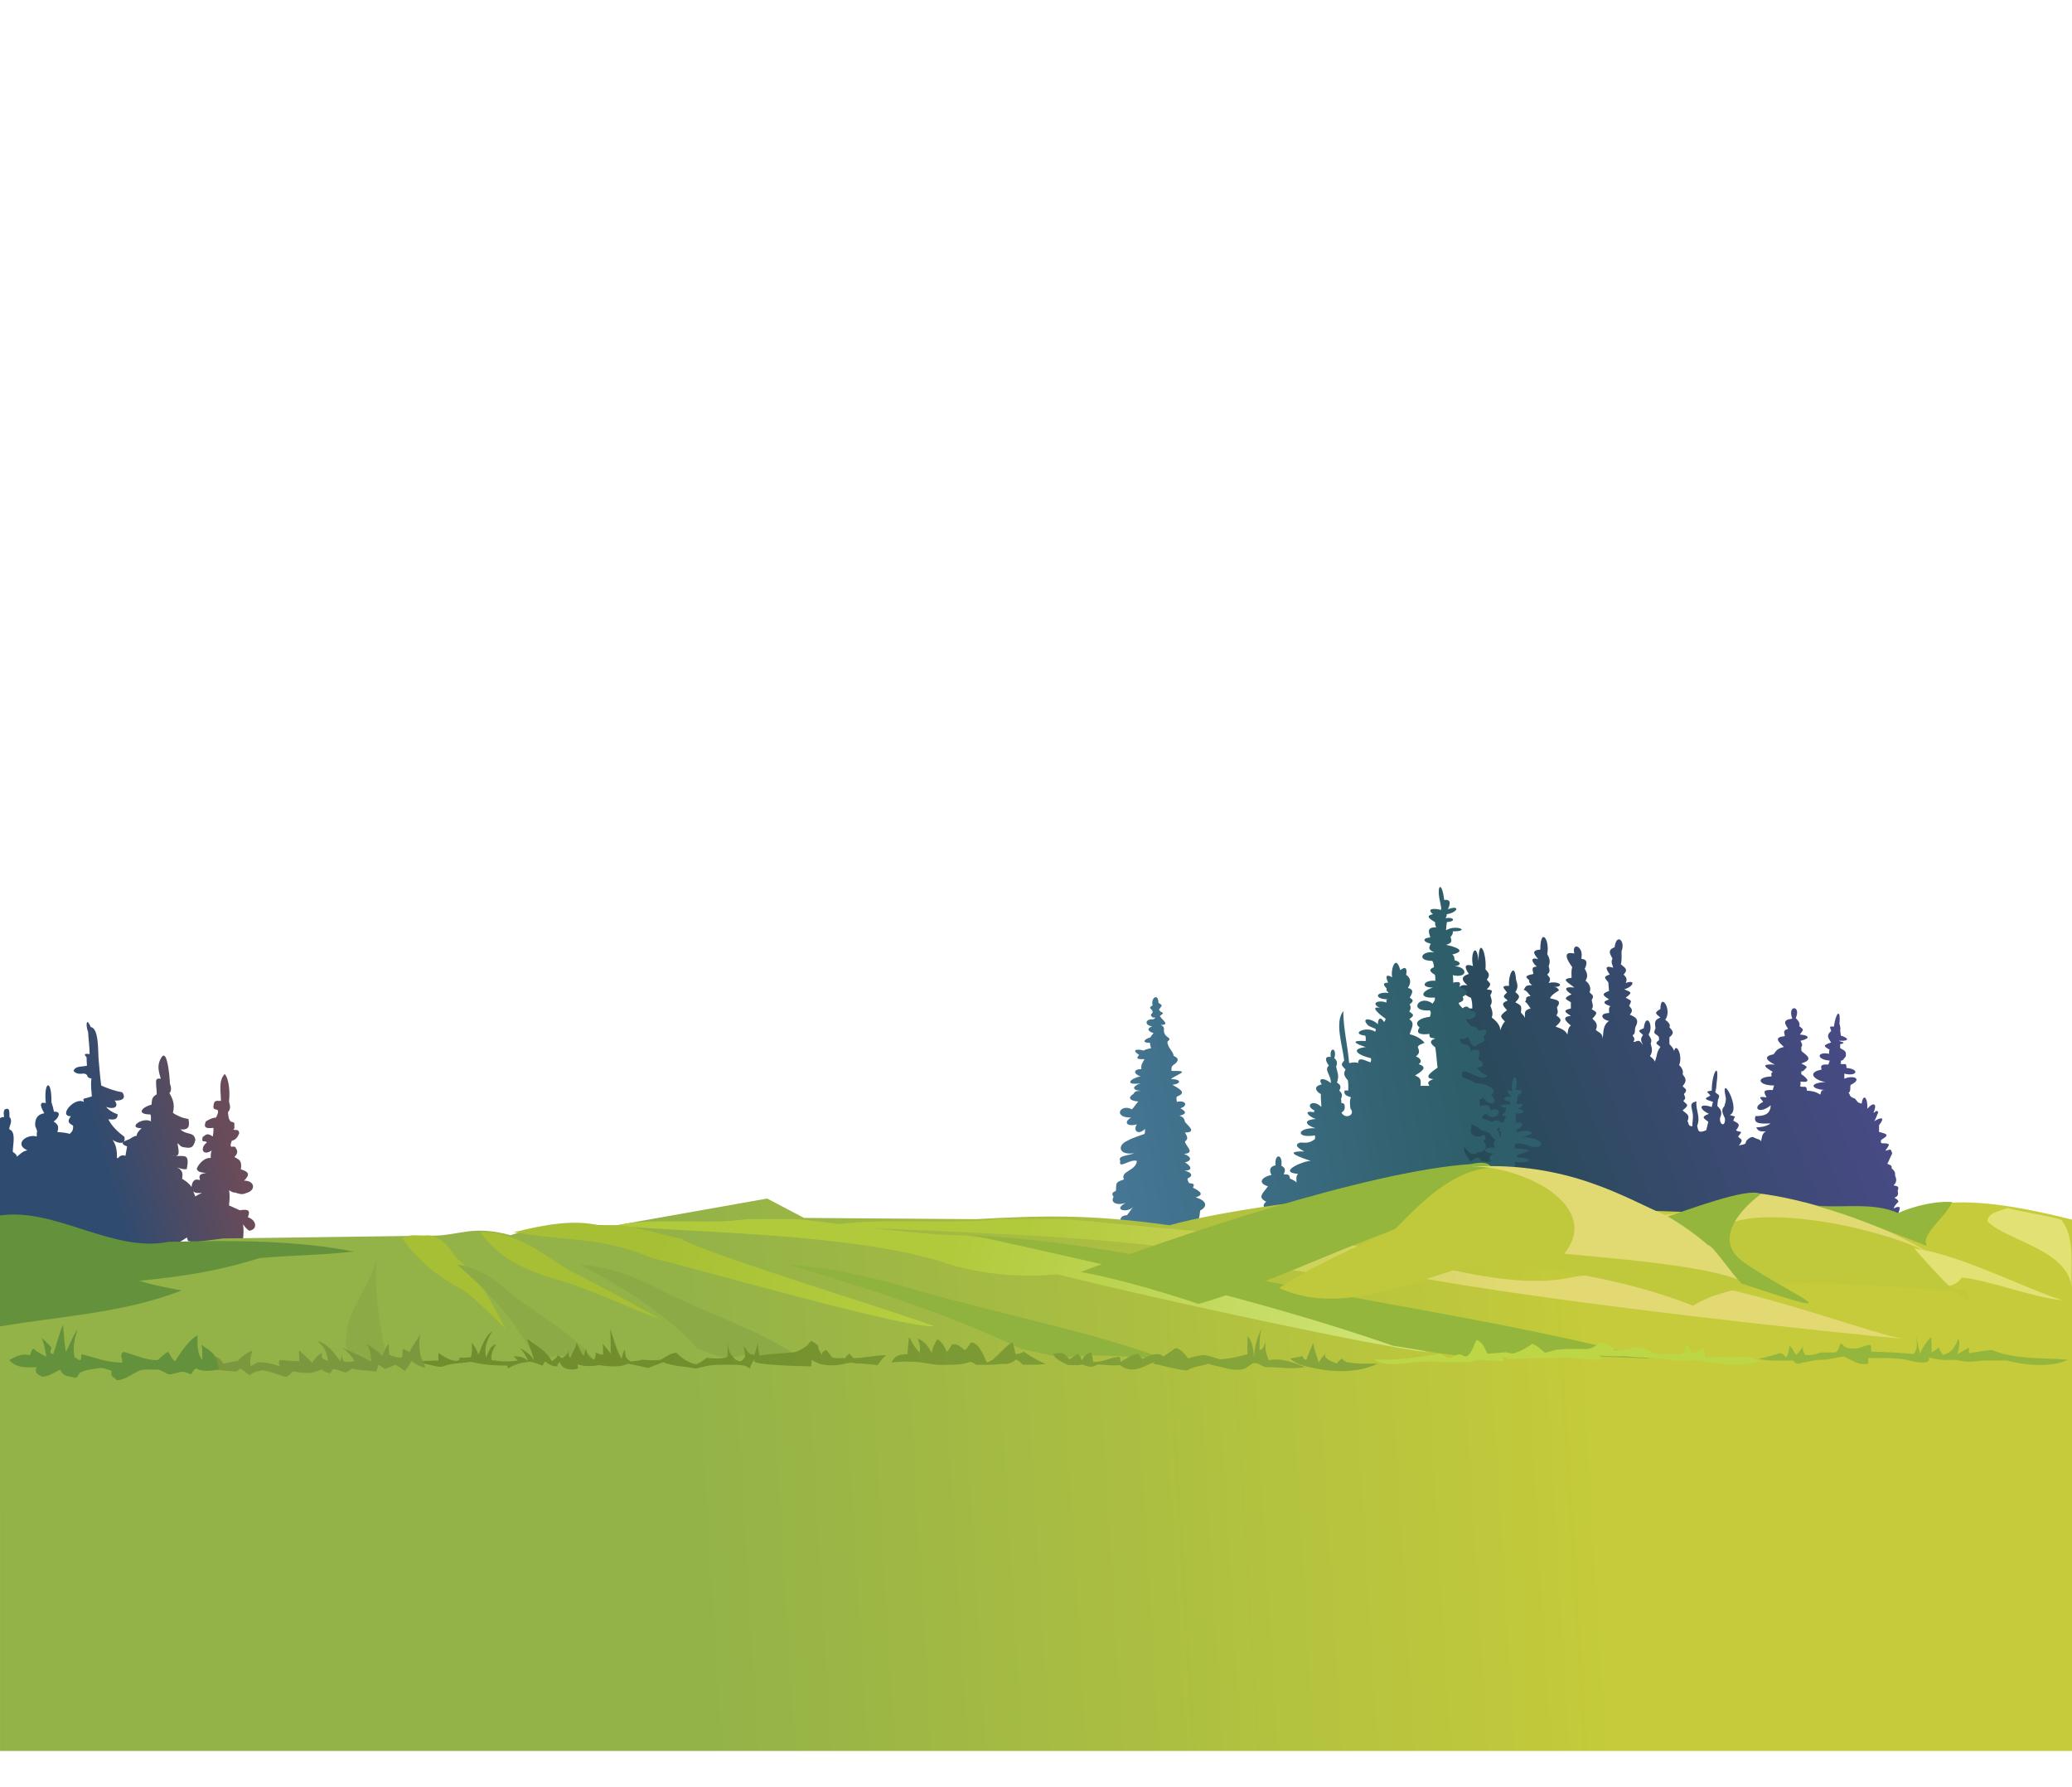<svg width="450" height="388" viewBox="0 0 450 388" fill="none" xmlns="http://www.w3.org/2000/svg">
<path d="M19.014 221.966C19.159 221.987 19.386 222.291 19.706 223.051C21.512 223.255 21.263 228.387 21.414 230.048C21.61 231.926 21.713 233.846 21.985 235.744C23.396 236.374 24.975 236.947 26.542 237.208C27.599 238.653 26.219 239.106 24.914 238.997C25.98 240.519 24.548 240.961 23.043 240.382C23.706 241.188 24.76 241.715 25.565 242.008C25.535 243.342 24.48 243.141 23.53 243.068C24.249 244.572 25.756 245.964 27.029 246.891C27.362 248.824 25.45 248.225 24.428 247.543C25.309 248.658 25.404 250.081 25.404 251.447C25.464 251.478 25.518 251.513 25.576 251.546C25.984 251.066 26.465 250.726 27.244 251.009C27.366 250.341 27.462 249.667 27.609 249.003C27.632 248.875 25.2 248.355 27.974 247.455C28.524 247.209 28.946 246.708 29.682 246.656C29.711 246.17 30.026 245.611 30.777 245.02C27.503 245.02 30.964 242.495 32.783 243.52C32.741 243.018 32.879 242.5 32.657 242.02C29.614 242.02 30.674 240.481 32.909 239.895C33.016 238.824 32.924 238.306 34.036 237.646C34.036 237.059 34.003 236.429 33.912 235.768C33.912 234.598 33.69 234.104 34.915 234.268C34.515 232.806 34.088 231.61 34.789 230.141C35.07 229.51 35.317 229.245 35.534 229.239C36.474 229.213 36.845 234.078 36.921 235.394C37.193 236.004 37.285 236.938 36.795 237.393C37.473 238.52 38.047 239.845 37.546 241.643C38.138 242.153 39.22 242.541 39.426 242.644C39.953 242.828 40.876 243.003 40.932 243.017C41.279 244.7 40.899 245.44 39.176 245.268C40.693 246.645 42.06 245.654 42.434 247.519C42.008 249.325 41.444 249.418 39.929 249.143C39.139 249.055 39.008 248.562 38.548 248.27C38.82 249.942 39.101 250.986 38.084 251.022C37.796 251.002 37.49 250.965 37.169 250.894C37.564 251.002 37.848 251.03 38.084 251.022C40.101 251.163 41.247 250.432 40.553 253.894C39.759 254.021 39.131 253.731 38.421 253.518C39.975 254.231 39.618 255.317 39.552 256.002C39.393 255.92 39.357 255.916 39.55 256.019C39.55 256.014 39.552 256.007 39.552 256.002C39.933 256.199 41.029 256.88 41.591 257.779C41.737 256.693 42.108 255.831 43.418 256.283C43.491 256.016 42.659 254.875 44.821 254.762C43.884 254.575 43.093 254.725 42.717 253.826C43.192 252.639 44.489 251.333 45.759 251.485C45.815 250.927 45.713 250.381 45.992 249.851C44.041 251.152 43.295 249.385 44.939 248.095C44.483 247.525 43.688 248.407 44.005 246.926C44.686 246.548 44.819 245.861 46.225 246.809C46.274 246.264 46.437 245.555 46.343 244.936C45.059 245.064 44.048 245.101 44.707 243.532C44.914 243.417 46.083 242.666 46.931 242.714C46.996 242.41 47.565 241.654 47.279 241.076C47.058 240.91 46.314 240.999 46.343 240.375C46.472 239.083 46.62 238.987 47.982 239.089C47.982 237.011 47.397 234.724 48.8 233.24C49.556 233.996 50.044 236.656 49.738 239.207C49.888 239.958 50.254 240.724 49.503 241.546C49.621 242.255 49.556 242.936 50.086 243.533C50.343 243.754 50.982 243.548 50.906 244.236C50.828 244.585 51.092 245.008 50.671 245.289C51.138 245.586 51.846 245.039 51.959 246.107C51.791 246.41 51.515 247.492 50.32 247.743C50.281 248.17 49.903 248.556 50.202 249.031C50.51 249.069 50.858 248.9 51.14 249.146C51.201 249.451 52.084 250.167 50.905 251.255C51.973 251.849 52.6 252.057 52.308 253.945C54.089 254.481 54.336 255.074 53.009 256.402C55.326 256.375 55.707 258.484 53.479 259.092C52.489 259.539 51.93 259.247 51.022 258.975C50.519 259.027 50.054 258.623 49.736 258.507C49.993 259.564 49.817 260.893 49.736 261.782C50.514 262.14 51.317 262.49 52.075 262.835C54.217 262.463 54.337 263.081 53.827 264.356C55.497 264.798 56.198 266.877 54.179 267.281C53.572 266.994 53.193 266.4 52.776 265.878C52.977 266.981 52.885 268.067 52.776 269.151C51.127 271.964 43.86 270.107 40.845 269.503C40.734 269.196 40.653 268.963 40.581 268.735C36.892 271.36 29.851 273.698 25.142 272.759C25.105 272.162 25.11 271.59 25.136 271.03C20.906 270.954 16.129 271.704 12.301 271.385C11.645 273.026 7.954 269.635 6.118 269.839C4.716 269.995 2.144 270.572 -6.10352e-05 271.039V247.968C0.006 247.963 0.009 247.957 0.015 247.951C0.01 247.929 0.005 247.898 -6.10352e-05 247.875V242.831C0.207 242.663 0.501 242.562 0.911 242.579C0.788 241.965 0.709 241.596 0.991 240.951C2.037 240.486 2.071 241.043 2.05 242.579C3.131 243.66 1.283 245.252 2.375 245.426C3.437 246.355 2.765 248.629 2.782 250.146C3.109 250.437 3.618 250.633 3.676 251.203C4.259 250.717 5.005 249.931 5.954 249.82C2.95 248.485 5.754 246.178 7.989 246.81C8.016 246.429 7.931 246.04 8.071 245.669C7.946 245.344 7.862 244.936 7.662 244.614C7.523 243.22 7.954 242.024 9.615 241.765C9.159 240.945 8.096 239.055 9.942 239.568C9.45 234.651 11.278 234.249 11.161 239.325C11.357 239.914 11.6 240.74 11.732 241.44C13.385 241.275 12.847 242.745 11.65 243.557C12.644 244.22 12.818 244.63 12.464 245.835C13.366 245.904 14.272 245.971 15.149 246.24C15.547 245.785 15.925 245.641 15.881 244.451C14.78 243.851 14.589 243.494 15.392 242.416C12.542 242.416 16.272 238.067 18.241 239.326C18.241 239.296 17.943 238.692 18.241 238.594C18.619 238.481 19.477 238.283 19.949 238.105C19.849 236.81 19.665 235.507 19.867 234.201C18.51 234.078 19.408 233.259 18.159 233.142C17.452 233.213 16.592 233.321 15.962 232.571C16.375 231.437 17.606 231.744 18.891 231.434C18.867 231.188 18.787 230.167 18.811 229.642C18.429 229.132 17.952 228.717 19.461 228.91C19.461 227.295 19.211 225.713 19.134 224.11C18.775 223.243 18.696 221.92 19.014 221.966ZM41.963 258.72C42.135 259.104 42.288 259.479 42.422 259.84C42.837 259.542 43.338 259.286 43.886 259.091C43.039 259.092 42.416 259.165 41.963 258.72Z" fill="url(#paint0_linear_217_1083)"/>
<path d="M315.085 272.266C315.085 256.891 316.526 239.649 315.99 224.053C316.572 222.628 316.508 221.535 318.402 222.208C317.986 221.869 317.157 221.209 316.593 220.732C316.816 218.916 317.478 218.926 319.759 219.01C319.759 218.2 319.726 217.451 319.457 216.673C317.811 216.136 315.38 213.62 318.703 213.967C317.55 213.026 317.062 212.099 319.005 211.507C318.292 210.459 317.627 209.053 319.909 209.785C319.241 207.061 320.684 204.318 321.115 208.678C321.115 203.053 322.935 206.907 322.622 210.523C322.937 210.985 323.905 211.462 322.923 212.737C323.238 213.379 324.346 213.49 322.923 214.828C323.093 215.106 324.661 214.579 323.677 216.058C323.747 216.691 324.314 217.441 323.677 218.395C323.997 219.267 324.345 219.925 323.978 220.978C323.998 220.994 326.045 222.413 325.787 223.807C326.045 223.176 326.288 222.393 326.842 221.839C325.881 220.794 325.507 220.698 327.294 219.379C326.282 218.278 325.976 217.845 327.445 217.288C326.791 216.576 326.042 216.584 327.294 215.566C326.857 214.783 325.605 214.007 327.746 214.09C327.471 211.847 328.976 208.623 329.253 212.737C329.39 213.351 329.946 214.288 329.102 215.443C329.652 216.041 330.584 216.239 329.102 217.657C330.212 218.336 330.563 218.213 330.308 219.871C330.522 220.22 331.292 220.739 331.212 221.347C331.212 219.994 330.85 219.416 332.418 219.01C332.142 218.672 331.777 217.884 331.212 217.534C331.767 216.968 330.929 216.455 332.418 216.304C331.981 215.912 331.679 215.155 330.911 214.951C331.313 214.514 331.155 213.847 332.72 213.967C332.553 213.695 331.993 213.462 332.117 212.983C332.117 212.524 330.244 212.062 333.021 211.507C332.915 210.644 332.431 209.95 333.775 209.908C332.702 209.033 332.205 207.71 334.076 208.309C333.155 207.182 332.506 206.373 334.528 206.218C334.528 201.272 336.631 203.946 336.035 207.202C336.499 208.055 336.795 208.751 336.337 209.785C336.407 210.36 336.884 210.958 336.035 211.63C336.317 212.148 337.041 212.363 336.337 213.475C338.777 212.878 340.266 214.553 336.638 214.336C337.683 214.421 338.061 214.146 338.598 215.074C337.884 215.527 336.944 216.054 336.638 216.796C338.105 217.155 339.238 217.248 338.146 218.764C338.122 219.035 338.631 219.887 337.995 220.486C339.1 221.387 339.404 221.536 337.844 222.946C338.918 223.344 339.955 223.665 340.407 224.668C340.587 223.936 340.442 223.306 341.161 222.7C339.947 221.71 339.135 220.821 341.161 220.609C339.689 219.708 339.475 219.394 341.161 219.01V217.657C339.969 216.928 339.407 216.809 341.312 215.935C340.123 215.207 339.171 214.151 341.915 214.459C340.608 213.393 338.827 212.56 341.312 212.368C341.312 211.589 341.21 210.779 341.463 210.031C340.388 208.57 339.179 206.462 341.915 207.079C341.267 204.435 344.071 205.495 343.422 208.186C343.636 208.361 345.257 208.126 344.176 210.4C344.383 210.78 345.151 211.808 344.327 212.983C345.166 213.497 345.644 214.656 345.231 215.443C345.34 215.857 346.471 216.032 345.683 217.165C345.763 217.818 346.2 218.63 345.683 219.133C346.531 219.824 347.336 219.646 345.834 221.224C346.291 221.721 347.212 222.259 346.588 223.684C347.15 224.208 347.983 224.269 348.095 225.529C348.254 224.106 348.075 222.653 349.452 221.716C347.878 221.459 347.171 220.058 349.452 219.994C349.555 219.489 349.233 218.947 349.754 218.518C348.303 217.992 347.862 217.586 349.452 217.042C348.316 216.231 347.539 215.895 349.452 215.197C349.372 214.543 349.371 214.011 349.301 213.352C348.726 212.508 347.917 212.172 349.603 211.63C348.811 210.466 348.358 209.548 350.357 210.154C350.203 209.526 349.775 208.951 350.206 208.186C349.768 207.293 348.955 206.319 350.658 205.726C351.047 202.55 353.085 204.298 352.165 206.587C352.165 207.221 352.277 208.529 352.014 209.416C353.033 210.248 353.648 210.554 352.617 211.63C352.792 211.952 353.635 212.323 353.069 213.475C355.435 212.617 354.65 214.383 352.768 214.828C353.988 215.491 354.87 215.332 353.069 216.673C354.166 217.344 354.566 217.087 353.823 218.395C354.13 218.959 354.914 219.252 353.974 220.363C355.321 220.912 356.062 221.416 355.18 223.069C354.979 223.643 355.258 224.572 354.577 224.791C354.615 225.165 355.303 225.472 354.728 226.267C355.589 226.337 355.815 225.321 356.838 227.005C356.579 226.302 356.031 225.735 356.838 224.791C355.956 223.832 355.477 223.911 356.989 223.315C357.438 219.654 359.288 222.647 358.044 224.668C358.242 225.205 358.933 225.629 358.496 226.636C358.697 227.455 359.053 228.336 358.345 229.342C358.555 229.587 359.272 230.01 359.4 230.572C360.095 228.682 359.649 228.732 360.606 227.374C360.018 226.735 359.177 226.698 360.305 225.898C360.255 225.612 360.425 225.301 360.154 225.037C359.574 224.406 358.89 224.657 359.551 223.315C359.426 222.292 359.137 221.507 360.606 220.978C359.536 220.105 359.194 219.953 360.606 219.133C360.606 215.341 363.249 219.29 361.661 221.47C362.237 221.822 362.906 222.552 362.565 223.069C362.975 223.67 363.967 224.167 362.565 225.283V226.759C362.908 227.132 364.095 228.101 363.47 229.588C363.47 225.337 365.676 228.883 364.676 231.31C364.692 231.343 365.795 232.238 365.43 233.278C365.738 233.843 366.704 234.451 365.43 235.861C365.822 236.436 366.738 236.512 365.731 237.583C365.704 237.844 366.407 238.479 365.58 239.059C366.144 239.887 367.216 239.74 365.429 241.15C366.413 241.953 367.066 242.187 366.484 243.487C366.834 243.854 366.522 244.594 367.539 244.594C367.539 243.482 367.843 242.475 367.539 241.396C367.411 240.349 366.803 239.526 368.443 239.182C368.219 241.008 369.398 242.645 368.594 244.471C368.838 245.465 368.705 246.221 370.554 245.455C370.663 245.011 370.877 244.22 371.006 243.61C370.154 242.915 369.184 242.611 371.157 241.888C368.936 240.881 368.855 239.439 371.76 240.412C371.86 240.043 371.863 239.647 372.061 239.305C370.182 238.692 369.967 238.655 371.458 237.952C371.014 237.136 370.059 237.101 371.76 236.845C371.76 232.959 373.499 230.206 372.815 235.246C372.732 235.919 372.764 236.486 372.513 237.091C372.741 237.741 373.85 237.489 373.116 238.813C373.066 239.264 373.009 239.715 372.965 240.166C373.261 240.601 374.304 241.141 373.568 242.749C373.369 244.377 374.785 244.831 374.623 242.872C374.309 242.105 373.605 241.13 374.472 240.289C374.513 240.12 374.981 238.952 374.774 238.198C373.522 232.58 378.329 241.107 375.678 242.134C377.259 242.707 376.825 242.114 376.432 243.364C377.441 243.981 378.179 244.017 377.035 245.455C377.794 246.075 378.767 245.281 377.487 246.808C377.829 247.436 378.936 247.24 377.638 248.776C378.141 248.571 379.077 248.616 379.145 248.161C379.145 247.546 380.495 246.567 380.954 247.054C381.457 247.341 382.404 247.417 382.461 247.915C382.636 247.202 382.624 246.103 383.516 245.701C382.297 245.701 381.989 245.803 381.406 244.84C382.757 244.73 383.319 244.726 384.572 243.979C382.78 243.979 380.652 244.289 381.256 242.38C383.038 242.38 384.476 242.075 384.572 240.043C382.049 242.102 380.363 240.555 382.914 239.305C382.509 238.561 381.414 238.008 383.668 238.321C382.967 237.034 382.862 236.617 385.025 236.722C385.126 236.394 385.137 236.038 385.326 235.738C381.85 235.738 381.18 233.922 384.723 233.77C384.822 233.446 384.455 233.031 385.025 232.786C383.353 231.763 382.209 231.003 385.477 231.187C384.167 230.593 382.509 229.45 385.176 228.973C385.651 228.456 385.793 227.704 387.437 227.374C386.361 226.371 385.056 225.221 387.588 225.037C387.803 224.581 386.842 223.83 388.342 223.438C387.698 222.387 386.951 221.486 389.247 221.224C388.098 218.099 391.266 218.331 390.001 221.101C390.035 221.138 391.137 222.08 390.755 222.823C391.854 223.72 391.719 223.527 390.906 224.668C393.08 224.845 393.161 225.547 391.057 226.021C391.094 226.352 391.678 226.825 391.208 227.374C391.258 227.702 391.095 228.051 391.359 228.358C392.414 229.219 393.948 230.115 391.208 230.941C391.547 231.183 392.1 231.259 392.414 231.802C392.012 232.089 391.73 232.755 391.208 232.663V233.278C391.964 233.741 393.851 235.289 391.057 234.877C391.007 235.205 391.157 235.553 390.906 235.861C391.635 236.337 392.413 235.463 392.413 236.845C393.46 236.93 394.382 237.049 395.277 237.706C395.589 237.415 395.275 236.617 396.332 236.722C393.079 236.457 392.97 235.133 396.483 235C394.132 234.616 392.27 232.911 395.578 232.294C395.731 232.013 394.795 231.031 397.086 231.187C397.185 230.905 397.271 230.617 397.387 230.326C394.387 230.104 394.587 228.307 397.236 228.85C397.286 228.564 397.125 228.254 397.387 227.989C396.153 227.234 395.686 227.067 397.689 226.39C397.019 225.406 396.589 224.797 397.689 223.93C397.689 223.32 396.857 222.791 398.292 222.946C398.638 220.125 399.803 218.602 399.498 222.331C399.522 222.544 399.838 223.284 399.649 223.684L399.8 224.914C401.095 225.231 402.196 226.159 399.348 226.021C399.405 226.161 401.446 226.441 399.649 226.759V227.62C400.546 228.169 401.075 228.188 400.855 229.465C400.503 229.752 400.279 230.435 399.8 230.326C399.75 230.531 400.019 230.768 399.649 230.941C400.355 231.453 401.114 230.464 401.006 231.925C403.995 232.169 403.302 233.88 400.554 233.155V234.262C402.732 233.374 404.502 234.38 401.911 235.615C401.76 236.189 402.042 236.993 401.459 237.337C401.964 237.795 401.434 238.091 402.816 238.567C403.308 238.929 403.168 239.443 404.323 239.674C404.612 237.318 405.731 238.388 405.529 240.781C407.085 239.088 407.708 239.865 406.886 241.642C407.403 241.582 407.327 240.872 407.941 241.519C407.622 242.169 407.465 242.88 407.037 243.487C408.727 242.453 409.432 242.699 408.092 244.348V245.824C409.949 246.279 410.387 246.483 408.544 247.546C408.594 247.792 408.278 248.068 408.695 248.284C410.601 248.284 410.527 248.453 409.449 249.883C410.566 249.792 410.531 249.139 410.956 250.498C410.585 251.153 410.296 251.994 409.901 252.712C410.148 252.981 411.031 252.926 410.805 253.696C410.83 253.744 411.774 254.411 411.559 255.172C411.535 255.408 412.338 256.462 411.257 257.386C411.44 257.61 412.661 257.354 412.161 258.493C412.018 258.797 412.699 259.705 411.407 260.092C411.683 260.354 412.115 260.367 412.311 260.953C411.928 261.37 411.418 261.889 411.256 262.429C411.498 262.385 411.997 261.946 412.613 262.183C412.596 262.235 412.517 264.007 411.256 264.397C412.751 265.372 395.763 262.296 395.388 263.827C394.473 264.987 393.502 263.937 393.278 263.95C393.559 265.708 391.173 265.994 391.017 266.041C390.827 265.61 389.912 265.877 389.359 265.795C388.985 266.998 378.313 268.231 387.098 267.517L315.085 272.266Z" fill="url(#paint1_linear_217_1083)"/>
<path d="M312.786 192.623C312.447 192.587 312.286 193.903 312.791 195.981C312.865 196.577 313.068 197.025 312.986 197.604C311.184 197.153 309.797 197.398 311.229 198.534C309.199 198.946 310.877 199.729 311.718 200.313C311.548 200.729 311.848 201.136 311.913 201.395C309.881 201.321 310.238 202.367 310.647 203.561C308.62 203.821 309.223 204.59 310.745 204.953C310.103 206.057 310.453 206.347 311.522 206.81C308.595 206.454 307.683 208.666 311.034 208.666C311.383 208.982 311.404 209.902 311.424 210.058C310.074 210.545 310.692 211.13 311.62 211.682C311.765 212.109 311.718 212.555 311.718 212.996C309.297 212.755 308.238 214.468 311.229 214.468C308.37 215.333 308.353 216.89 311.62 216.631C311.736 217.305 311.374 217.517 311.131 217.949C308.235 215.802 305.692 219.804 310.549 219.419C310.906 219.981 310.682 220.287 310.549 220.811C308.621 221.012 306.837 221.965 308.308 223.133C307.143 224.717 309.19 224.725 310.452 224.525C310.373 225.406 310.646 225.36 311.718 225.529C310.164 226.061 310.808 226.74 311.718 227.463C311.956 228.92 312.026 230.456 312.206 231.873C311.47 232.394 308.677 234.135 311.328 234.347C309.774 234.901 310.159 235.291 310.453 235.816H308.505C308.617 234.526 308.616 234.084 307.334 233.575C308.519 232.805 310.325 231.801 308.114 231.1C309.117 230.358 308.245 229.761 307.528 229.398C308.446 228.683 308.229 228.209 307.919 227.387C308.057 226.883 308.762 226.753 309.38 226.46C308.705 225.585 307.48 224.917 306.166 224.604C306.501 223.308 307.426 222.164 306.068 221.355C307.275 220.413 307.034 220.42 306.068 219.654C306.598 218.917 306.262 218.361 306.166 218.108C307.259 217.264 306.762 217.11 306.166 216.637C306.89 215.475 307.012 214.846 305.775 214.551C306.519 213.374 306.427 212.412 305.384 211.688C305.631 210.42 305.347 209.708 304.119 210.683C303.108 206.999 301.965 210.652 302.361 212.229C300.636 211.222 301.104 212.705 301.486 213.389C299.982 213.423 300.67 214.153 301.193 214.706C300.91 215.17 301.45 215.315 301.584 215.633C298.587 215.314 298.407 217.025 301.486 217.025C300.798 217.07 301.225 217.492 301.096 217.722C299.246 217.057 297.584 217.933 299.732 218.881C297.035 218.337 300.265 220.825 300.9 221.203C300.968 221.513 300.705 221.718 300.607 221.975C299.827 220.627 299.244 221.218 299.244 222.439C297.995 221.167 295.597 220.883 296.905 222.439C297.323 222.989 298.123 223.108 298.755 223.443C298.846 223.779 298.698 223.808 298.657 224.062C296.795 222.742 293.034 224.489 296.514 224.914C296.659 225.289 296.611 225.684 296.611 226.074C292.981 225.884 294.39 226.683 296.611 227.388C292.824 227.868 295.373 229.288 297.682 229.786C297.951 230.104 297.682 230.426 297.682 230.713C296.657 230.457 294.956 229.281 294.956 230.868C294.338 230.572 293.558 230.789 293.008 230.868C292.712 227.134 291.739 223.343 291.739 219.577C289.82 221.953 291.554 227.011 291.935 230.328C291.054 231.26 291.431 231.416 292.228 232.259C291.668 233.202 292.008 233.831 292.716 234.581C292.876 235.25 292.814 236.393 292.814 236.825H292.033C291.731 237.788 292.623 238.015 293.396 238.295C293.04 239.059 293.216 240.092 293.301 240.77C294.464 242.098 292.147 243.203 291.349 241.619C292.211 241.101 292.033 240.516 292.033 240.074C291.943 239.493 291.452 239.614 291.252 239.454C291.428 239.138 291.252 238.927 291.252 238.605C291.659 237.687 291.386 237.378 290.866 236.826C291.416 235.903 291.01 235.5 290.377 235.125C290.811 233.505 290.613 233.528 290.182 231.646C290.67 230.508 290.041 230.054 289.791 229.789C290.466 227.627 288.705 227.134 289.011 229.556C287.497 229.262 287.906 230.558 288.625 231.413C287.423 232.328 289.214 233.602 289.011 235.203C287.877 234.167 286.03 233.874 287.063 235.513C285.267 235.838 285.622 236.94 286.867 237.599C286.82 238.542 286.965 239.447 286.965 240.385C285.14 238.568 283.245 240.161 285.504 241.157C285.264 241.266 285.439 241.415 285.406 241.545C282.646 241.03 284.449 242.625 285.797 243.015C282.919 243.187 283.498 244.328 285.699 245.026C281.73 244.812 281.178 247.275 285.602 246.572C285.602 246.829 285.602 247.089 285.602 247.346C284.569 248.154 283.982 248.244 282.388 248.118C280.689 248.67 282.373 249.581 283.263 250.052C278.258 249.976 282.645 251.408 284.724 252.141C283.747 251.849 277.053 254.539 281.901 254.924C281.402 255.478 281.553 256.256 281.607 256.78C281.079 256.325 280.536 256.136 280.146 255.931C280.053 255.022 279.827 255.085 278.78 255.001C279.304 253.981 279.057 253.601 278.291 253.145C278.618 250.464 276.733 250.499 277.026 253.068C275.654 253.335 275.642 254.254 276.148 255.157C274.261 255.522 272.881 256.842 275.37 257.632C274.444 259.014 272.912 259.973 274.98 260.958C273.962 261.836 274.429 262.543 276.05 262.659C273.093 263.169 273.332 265.027 275.855 266.139C272.638 266.27 274.822 268.468 275.662 269.232C277.294 268.626 278.656 267.987 279.852 268.461C281.209 267.079 283.428 266.431 285.014 266.527C285.184 266.879 285.079 267.247 285.112 267.609C286.589 267.616 287.671 267.067 289.204 267.067C288.731 266.09 289.66 265.75 290.179 265.521C290.086 264.439 289.652 263.994 288.426 263.898C288.915 263.82 289.514 263.586 290.179 263.898C291.133 263.392 292.679 263.389 291.057 264.363C291.719 264.573 292.574 264.662 292.614 265.29C292.892 264.191 294.446 263.895 294.758 265.135C295.978 263.682 297.547 264.572 296.122 266.064C297.455 266.064 299.627 265.602 300.8 265.135C302.07 264.462 303.429 264.441 303.627 265.754C304.676 265.2 305.781 264.55 307.134 264.517C307.86 263.694 309.113 263.115 310.156 264.439L313.467 263.51C313.467 261.25 316.25 263.235 317.559 263.974C318.538 263.586 319.493 263.128 320.581 263.741C320.693 263.431 320.785 263.09 320.972 262.659C321.531 262.483 322.049 262.373 322.466 262.513C322.565 262.942 322.934 263.3 323.714 263.389C325.785 263.623 326.973 262.184 328.686 261.766C329.545 263.569 331.924 262.146 332.095 261.921C334.443 262.287 334.276 259.942 331.997 259.832C332.03 259.523 331.989 259.204 332.095 258.905C334.644 258.702 334.69 257.234 332.29 257.743C332.23 257.537 332.109 257.043 331.997 256.738C334.127 255.987 334.858 254.536 331.415 255.579C331.463 255.2 331.698 254.925 331.122 254.572C330.342 254.572 329.575 254.514 328.979 254.494V252.25C331.721 252.904 334.138 251.438 329.467 251.401V250.859C332.305 249.858 333.7 249.685 329.076 249.391C329.061 249.241 328.868 248.808 328.979 248.542C330.52 247.624 333.119 249.97 334.629 248.772C335.253 248.277 333.687 247.387 333.266 247.302C332.124 247.075 331.065 246.749 329.854 246.917C334.198 246.572 333.145 244.957 329.369 245.832C329.369 245.677 329.375 245.522 329.369 245.368C330.704 244.779 331.484 243.46 329.174 243.822C329.174 243.533 329.446 243.196 329.174 242.895C329.207 242.533 329.098 242.163 329.272 241.811C331.231 241.966 331.509 241.061 329.565 240.806C330.568 240.487 331.545 239.267 329.369 239.802C329.437 239.503 329.278 239.206 329.565 238.95C329.565 238.587 329.519 238.219 329.66 237.868C330.845 237.345 330.828 236.496 329.176 236.706C330.096 233.048 328.04 232.926 328.395 236.939C326.847 236.393 327.19 237.263 328.298 238.101C326.431 238.101 326.033 238.839 327.907 239.26C327.94 239.467 327.92 239.683 328.005 239.88C326.486 239.638 324.66 240.377 327.13 240.574C327.061 240.9 326.989 241.059 326.934 241.503C326.4 241.927 325.713 242.216 327.13 242.507C326.931 242.862 326.615 243.128 326.641 243.667C326.43 243.683 326.207 243.746 325.989 243.8C325.736 243.331 324.842 243.127 323.993 243.635C323.357 243.355 322.749 243.035 321.85 242.938C322.101 242.273 322.01 242.04 322.825 241.934C325.22 244.106 326.987 239.954 323.703 241.082C323.545 239.829 322.881 239.881 321.462 240.155C321.413 239.766 321.328 239.265 321.266 238.841C321.555 238.663 321.937 238.634 322.141 238.299C323.49 240.655 325.765 239.466 323.801 237.757C325.934 236.487 321.973 235.121 320.388 235.207C319.667 234.89 318.75 234.135 317.659 234.045C316.719 230.315 321.69 235.585 323.019 233.582C322.015 233.229 321.266 232.627 320.778 231.804C322.497 231.804 322.437 230.561 320.973 230.102C321.485 229.127 321.825 227.147 319.416 228.246C319.416 226.101 317.181 227.546 317.077 225.615C318.033 225.615 318.377 225.769 318.732 225.075C319.15 225.671 319.627 228.361 321.168 226.621C322.255 226.308 322.736 226.091 322.141 225.075C323.246 224.417 322.949 222.976 321.266 223.913C320.92 223.547 320.61 222.815 319.607 222.909C319.393 222.739 318.595 222.031 318.341 221.285C320.052 221.828 321.717 219.761 319.414 219.506C318.936 218.558 318.472 218.288 317.657 218.965C317.34 218.629 316.917 218.279 316.782 217.805C317.634 217.43 318.056 217.34 317.657 216.488C319.398 215.452 318.281 215.041 316.977 214.246C317.285 213.351 317.098 213.084 315.611 213.394C315.611 212.841 315.611 212.304 315.513 211.771C318.788 212.551 318.86 209.991 315.91 209.834C317.176 209.722 317.594 208.985 315.903 208.522C315.837 207.991 315.924 207.722 315.414 207.285C318.805 206.478 315.897 205.566 314.051 205.196C315.098 204.827 315.469 204.636 315.026 203.495C315.092 203.377 315.663 202.86 315.511 202.258C319.625 202.258 316.236 200.681 314.049 202.025C314.124 201.433 314.118 200.843 314.245 200.247C316.365 200.093 315.732 199.089 313.952 199.395C314.012 199.132 314.344 198.932 314.147 198.546C316.534 198.23 317.314 196.438 314.44 197.461C314.854 196.639 315.386 195.201 313.66 195.452C313.421 193.498 313.051 192.652 312.786 192.623ZM251.075 216.557C250.614 216.473 250.048 217.271 250.325 218.333C249.058 219.087 250.352 218.876 250.325 219.881C250.065 220.345 249.632 220.275 250.325 220.963C250.364 221.039 251.375 220.749 250.52 221.351C248.625 221.226 248.507 222.672 250.227 222.897C249.099 223.295 249.124 223.89 250.52 224.367C250.355 224.592 250.018 224.929 249.838 225.294C248.469 225.656 247.9 226.525 249.74 226.456C249.785 226.572 249.799 227.375 250.033 227.615C249.878 227.664 248.792 227.851 248.378 228.157C247.388 227.808 245.377 227.814 247.403 229.084C246.762 229.847 246.749 230.069 248.574 230.013C248.19 230.697 247.736 231.196 247.89 232.177C245.897 232.177 246.326 233.37 247.694 233.726C245.319 234.291 244.166 235.72 247.694 235.272C246.058 235.792 245.604 236.762 247.792 236.895C246.956 236.956 246.62 236.808 246.137 237.589C244.894 238.357 245.276 239.046 247.21 239.213C246.677 239.818 246.361 240.339 245.844 240.914C243.309 239.572 241.594 242.757 245.648 242.693C243.907 243.729 244.786 244.793 246.917 244.164C246.023 245.441 247.089 246.675 248.67 245.168C248.638 245.53 248.74 245.897 248.572 246.25C247.585 246.598 245.857 247.151 244.87 247.72C242.492 248.749 243.009 250.977 246.331 250.428C245.079 251.024 242.641 250.881 243.309 252.129C242.819 254.072 245.47 251.572 246.917 252.129C246.63 254.411 243.289 254.207 244.089 256.152C242.019 256.81 242.543 256.984 242.337 258.626C241.87 258.904 241.209 258.973 241.848 259.941C241.153 261.044 242.26 261.871 244.48 261.258C241.582 262.723 244.691 263.513 246.135 262.108C245.558 262.72 245.331 263.207 244.772 263.886C243.148 264.016 243.26 264.849 243.308 266.053C241.533 266.335 241.694 267.426 241.457 268.836C240.717 269.422 240.134 269.885 239.509 270.77C236.304 272.678 239.769 273.491 242.531 272.393C244.045 272.494 245.147 272.465 246.135 271.622C246.161 271.622 247.841 271.663 248.474 271.467C248.734 272.705 249.509 272.662 250.813 272.007C252.095 272.007 252.759 271.846 252.275 270.77H253.836C255.026 270.77 257.502 270.878 255.98 269.378C256.239 269.357 256.634 269.198 256.953 269.3C258.293 269.89 259.058 270.261 260.655 269.61C261.968 269.895 263.371 269.873 264.849 269.766C264.757 269.33 264.703 268.454 263.874 268.142C263.874 266.264 263.06 266.257 261.144 265.898C261.105 265.793 260.922 264.997 260.366 264.738C260.481 264.28 260.616 263.493 260.655 262.882C262.461 261.927 261.934 260.698 259.683 260.019C261.688 259.44 260.579 258.667 259.096 257.932C259.154 257.477 259.829 257.092 258.221 256.925C258.137 256.632 257.838 256.323 257.928 255.921C259.339 255.299 258.671 254.565 257.246 254.22C259.417 254.22 258.405 253.004 257.344 252.441C258.816 252.091 258.895 251.264 257.148 250.585C259.592 250.391 257.69 249.118 257.344 247.954C257.925 247.339 258.086 247.16 257.344 245.946C260.152 245.946 257.796 244.305 257.344 243.624C257.292 243.418 257.269 242.604 256.173 242.309C257.55 241.982 257.856 241.493 256.368 240.686C258.069 240.145 257.573 238.857 255.591 239.292C255.54 238.895 255.415 238.532 255.591 238.132C257.983 237.289 255.976 236.381 254.615 235.579C256.326 235.443 256.892 234.388 254.322 234.342C255.474 233.298 258.999 232.487 254.42 232.564C254.42 231.917 254.355 231.523 255.104 231.094C255.934 230.434 256.124 229.834 254.908 229.315C254.772 228.229 253.532 227.496 253.545 226.222C254.833 225.199 252.927 225.621 252.765 223.824C252.739 223.776 253.101 222.975 252.082 222.587C254.233 222.587 252.375 221.509 251.887 220.653C252.798 219.93 252.788 220.083 251.984 219.649C251.951 219.437 251.482 219.366 251.887 219.029C252.232 218.413 252.719 218.417 251.598 217.792C251.594 216.975 251.352 216.607 251.075 216.557ZM319.608 244.091C320.181 244.433 321.295 244.976 321.85 245.56C323.924 245.889 323.598 246.483 324.482 247.417C324.676 247.417 324.842 247.4 324.986 247.368C324.423 247.782 324.207 248.204 324.693 249.227C322.345 249.04 321.495 250.184 324.302 250.542C323.716 251.007 322.91 251.581 324.009 252.165C323.495 252.165 323.151 252.247 322.926 252.368C322.654 252.262 322.283 252.191 321.755 252.21C321.276 250.945 320.579 251.372 319.416 252.21C319.153 251.862 317.699 250.168 317.952 249.116C318.785 249.777 319.554 251.362 320.875 250.276C322.512 250.276 323.361 248.888 322.141 247.878C323.003 247.194 322.7 245.901 321.364 246.874C320.397 246.697 319.808 246.772 319.416 245.792C319.486 245.239 319.492 244.647 319.608 244.091ZM325.48 244.892C325.601 244.921 325.7 244.951 325.861 244.976C325.775 245.316 325.049 245.418 326.056 245.825C326.056 245.957 325.785 246.434 326.056 246.677C325.891 246.779 325.768 246.852 325.622 246.938C325.835 246.506 325.576 245.841 325.066 245.173C325.243 245.079 325.354 244.986 325.48 244.892ZM322.967 253.455C323.401 253.861 324.161 254.168 324.936 254.009C324.605 254.122 324.275 254.24 323.913 254.332C323.816 254.382 323.575 254.432 323.347 254.532C323.11 254.375 322.647 254.465 321.947 255.072C321.839 254.616 322.148 254.254 321.657 253.835C322.233 253.789 322.667 253.641 322.967 253.455ZM324.302 256.885C324.454 257.066 324.518 257.397 324.888 257.579C324.676 257.892 324.483 258.283 324.206 258.586C323.926 258.605 323.71 258.642 323.499 258.682C323.384 258.368 323.177 258.04 322.923 257.625C323.37 257.431 323.7 257.22 323.852 257.016V257.013C324.003 256.973 324.155 256.945 324.302 256.885ZM323.038 259.994C323.49 260.263 324.17 260.513 325.084 260.675C324.707 260.625 324.344 260.577 323.996 260.613C323.755 260.401 323.413 260.218 322.923 260.098C322.969 260.062 322.996 260.03 323.038 259.994Z" fill="url(#paint2_linear_217_1083)"/>
<path d="M0.005 380.253H450V264.853C442.36 262.978 432.214 260.666 423.5 261.194C419.356 261.445 417.472 263.547 412.73 264.39C374.107 263.562 340.431 262.767 298.481 259.721C288.642 259.672 264.151 263.194 253.985 266.087C236.475 263.624 225.937 263.999 211.975 264.762L174.626 264.493L166.626 260.288L133.109 266.232C119.234 264.965 110.892 268.252 110.892 268.252C103.06 266.086 100.022 268.115 94.901 268.322L48.523 268.948L0.002 274.982L0.005 380.253Z" fill="url(#paint3_linear_217_1083)"/>
<path d="M46.898 269.521C43.465 269.533 40.029 269.599 36.621 269.688C24.448 272.123 12.121 262.22 -6.10352e-05 263.956V288.057C13.159 285.791 26.607 285.222 39.438 280.251C39.292 280.217 32.622 279.025 30.282 278.141C39.479 277.221 47.205 276.114 56.339 273.211C62.778 272.626 70.03 272.566 76.763 271.802C67.458 269.941 57.198 269.484 46.898 269.521Z" fill="#64913B"/>
<path d="M133.803 266.169C141.537 264.252 154.105 266.072 161.972 264.76H173.24C184.184 265.941 200.203 268.281 209.155 268.281C229.545 270.254 291.239 283.694 309.859 293.633C299.657 292.505 254.738 282.967 229.577 276.732C221.511 277.567 212.87 276.579 206.337 274.619C186.612 267.746 149.491 267.738 133.803 266.169Z" fill="url(#paint4_linear_217_1083)"/>
<path d="M111.615 267.601C118.268 265.949 124.757 264.743 130.282 266.168C136.664 265.464 142.296 267.968 147.888 268.985C152.277 272.003 198.657 286.15 202.818 287.999C196.403 288.59 147.346 274.37 141.55 273.21C130.385 268.427 122.927 269.657 111.615 267.601Z" fill="url(#paint5_linear_217_1083)"/>
<path d="M104.225 267.576C112.104 267.059 119.001 273.281 123.943 276.027C130.902 279.498 141.432 285.352 143.661 286.59C135.849 283.823 128.971 280.282 121.83 278.139C113.172 275.735 108.273 272.973 104.225 267.576Z" fill="#A7BF34"/>
<path d="M87.324 268.986C89.102 267.745 91.08 268.517 92.958 268.282C96.893 268.51 97.659 272.042 100 273.916C104.962 278.561 107.128 283.789 109.859 288.705C106.672 285.556 104.325 282.97 100.704 280.254C94.607 276.948 91.44 274.278 87.324 268.986Z" fill="#A7BF34"/>
<path d="M171.127 274.62C180.628 275.249 190.296 277.554 199.296 280.254C218.405 285.685 236.222 289.008 252.817 295.043C247.018 294.76 241.864 294.339 235.916 294.339C230.71 295.439 226.324 293.829 221.831 292.93C204.98 284.907 186.299 279.172 171.127 274.62Z" fill="#90B23F"/>
<path d="M126.056 274.62C132.951 275.249 138.703 277.554 143.637 280.254C154.342 285.685 165.646 289.008 173.943 295.043C169.659 294.76 165.979 294.339 161.364 294.339C156.49 295.439 154.309 293.829 151.505 292.93C144.518 284.907 134.375 279.172 126.056 274.62Z" fill="#8CAA45"/>
<path d="M99.296 274.62C103.555 275.249 107.107 277.554 110.155 280.254C116.767 285.685 123.749 289.008 128.873 295.043C126.227 294.76 123.954 294.339 121.104 294.339C118.094 295.439 116.746 293.829 115.014 292.93C110.698 284.907 104.434 279.172 99.296 274.62Z" fill="#8CAA45"/>
<path d="M211.268 268.281C228.387 269.104 245.806 272.125 262.021 275.663C296.449 282.78 328.552 287.134 358.451 295.041C348.004 294.67 338.717 294.118 327.999 294.118C318.619 295.56 310.717 293.45 302.623 292.272C272.262 281.761 238.605 274.245 211.268 268.281Z" fill="#94B63D"/>
<path d="M180.282 266.169C190.287 264.252 206.545 266.072 216.722 264.76H231.298C245.455 265.941 266.178 268.281 277.759 268.281C291.992 267.101 321.451 281.312 340.696 277.527C365.588 272.631 405.839 290.237 414.085 290.816C400.888 289.688 336.726 282.967 304.178 276.731C293.744 277.566 282.566 276.578 274.115 274.618C248.596 267.746 200.577 267.738 180.282 266.169Z" fill="url(#paint6_linear_217_1083)"/>
<path d="M350 272.506C351.759 271.31 369.249 272.037 371.127 271.802C373.87 270.799 384.524 268.985 385.212 268.985C393.745 269.239 406.777 269.495 414.789 271.098C423.486 271.41 440.672 280.201 447.888 282.366C442.124 281.954 431.807 277.959 426.057 277.437C423.209 281.882 414.266 277.936 397.888 276.028C365.308 272.08 359.201 273.829 350 272.506Z" fill="#E2E173"/>
<path d="M81.691 273.914C81.278 281.29 82.651 288.576 83.804 294.337C80.364 296.824 77.341 293.798 75.353 293.633C74.1 285.345 79.349 281.722 81.691 273.914Z" fill="#8CAA45"/>
<path d="M274.471 287.334C274.295 287.619 274.162 287.947 274.047 288.289C274.188 287.97 274.324 287.647 274.471 287.334ZM274.046 288.289C273.15 290.304 272.384 292.449 272.367 294.833C272.147 292.955 272.135 291.559 270.919 290.146V294.083C269.173 294.581 266.977 295.111 265.002 295.206C263.803 294.943 262.666 294.366 261.45 294.268C260.272 294.397 259.166 294.635 258.032 295.018C257.258 294.038 256.541 292.897 255.269 292.771C254.473 293.338 253.569 294.012 252.655 294.587C251.365 293.413 249.507 294.524 248.225 295.071C247.731 294.988 247.575 294.331 247.259 293.971C245.88 294.167 244.719 294.955 243.392 295.76C243.227 295.384 243.531 294.69 242.908 294.661C241.051 294.864 239.288 295.875 237.398 295.76C237.298 295.045 237.27 294.283 236.914 293.696C236.058 294.029 235.508 294.2 234.982 295.485C234.605 294.678 234.517 294.083 233.821 294.107C233.353 294.477 232.79 294.907 232.275 295.211C231.668 294.454 231.435 294.112 230.536 293.833C229.92 293.833 229.298 293.903 228.699 294.107C229.344 295.332 230.815 295.8 231.404 296.174C231.994 296.548 232.711 296.449 233.434 296.449C234.011 296.545 234.66 296.387 235.175 296.313C236.341 296.959 237.307 296.983 238.364 296.313C240.009 296.354 241.583 296.679 243.199 296.449C246.168 298.602 248.395 296.64 250.944 295.68C250.757 295.819 250.572 295.965 250.402 296.143C252.017 296.373 255.162 297.387 257.769 297.641C259.247 296.705 260.815 296.74 262.371 296.143C263.656 296.642 265.293 296.792 266.712 297.268C268.108 297.467 269.677 297.744 270.919 296.891C271.857 296.149 272.37 295.577 273.945 296.518C274.375 296.654 274.66 296.975 275.128 296.891C277.87 296.891 280.647 297.416 283.413 296.891C280.992 295.95 278.383 294.807 275.522 295.393C275.123 294.256 274.645 293.137 274.865 291.458C274.537 291.879 274.392 293.311 273.55 293.143C273.55 292.018 273.496 289.915 274.046 288.289ZM197.439 290.354C197.283 291.552 197.142 292.768 197.112 294.044C195.705 294.261 194.588 293.955 193.622 295.891C195.034 295.724 196.61 295.664 198.092 295.724C200.791 295.724 202.736 296.615 205.507 296.393C207.31 296.393 209.01 296.412 210.74 295.724C211.122 295.938 211.574 295.943 211.941 296.393C213.734 296.393 215.552 296.459 217.284 296.227C218.596 296.227 219.555 296.283 220.662 295.221C221.139 295.547 221.713 295.84 222.19 296.393C223.844 296.393 225.468 296.385 227.096 296.227C225.359 295.405 223.965 294.736 222.407 293.542C221.92 293.792 221.155 294.123 220.554 294.044C220.355 293.279 220.287 292.5 219.899 291.526C217.886 292.456 216.392 295.323 214.339 295.891C213.463 293.964 212.47 291.526 210.849 291.526C210.618 291.925 210.077 292.914 209.54 293.206C208.488 292.486 207.838 291.598 206.705 292.029C206.342 292.532 206.087 293.342 205.615 293.542C205.1 292.485 204.583 291.245 203.543 290.857C203.035 291.75 202.554 292.533 202.344 293.878C201.521 292.19 200.718 291.247 199.29 290.688C199.439 291.261 200.04 292.115 199.726 293.708C198.762 292.883 198.207 291.686 197.439 290.354ZM158.018 290.732V294.596C157.075 295.113 156.021 295.01 154.978 295.01C154.445 294.997 153.984 294.918 153.458 294.87C152.671 295.593 152.026 295.898 151.354 296.25C150.489 296.288 149.697 295.764 148.9 295.422C148.15 294.927 147.528 294.414 146.912 293.768C145.551 293.893 144.734 294.647 143.522 295.284C142.197 295.516 140.869 295.404 139.548 295.284C137.592 295.84 135.51 295.595 133.586 295.974C136.111 295.925 138.458 296.545 140.718 297.078C141.852 296.682 143.046 296.15 144.106 295.837C144.965 296.282 146.338 296.446 147.264 296.665C148.544 296.779 149.953 296.942 151.121 297.217C152.812 296.778 154.304 296.389 156.031 296.389C157.862 296.384 159.739 296.316 161.525 296.526C162.04 296.657 162.497 297.004 162.927 297.216C162.999 296.336 163.419 295.979 163.746 295.284C163.823 295.268 163.896 295.264 163.971 295.255C163.233 295.823 163.878 296.447 176.168 296.742C176.168 296.27 176.398 295.711 176.168 295.326C176.854 295.694 177.495 295.948 178.132 296.227C179.892 296.642 182.034 296.605 183.692 296.1C184.369 296.034 185.049 295.782 185.764 296.1C186.644 296.1 189.126 296.232 190.561 296.487C191.09 295.773 191.535 295.112 192.416 294.297C190.021 294.297 187.712 294.94 185.328 294.941C185.045 294.559 184.685 294.411 184.565 293.911C184.258 294.233 183.739 294.361 183.583 294.941C182.637 294.941 181.678 295.012 180.748 294.812C180.374 294.308 179.873 293.649 179.439 293.141C179.176 293.49 178.415 293.33 178.568 294.297C178.17 293.592 177.7 293.213 177.696 292.24C175.925 290.954 176.364 290.87 175.298 292.24C174.426 292.812 173.537 293.384 172.571 293.656C170.058 293.925 167.495 293.945 164.949 294.393C164.651 293.42 164.656 292.5 164.564 291.56C164.472 292.443 163.929 294.007 163.863 294.182C162.57 294.375 162.168 293.228 161.524 292.25C161.662 292.824 161.676 293.315 161.759 293.904C162.003 295.038 161.403 295.017 161.058 295.56C160.531 295.802 160.079 295.35 159.771 295.284C158.251 293.87 158.018 292.87 158.018 290.732ZM285.204 291.638C284.703 292.822 284.079 294.204 283.686 295.399C283.355 295.008 283.13 295.457 282.927 294.503C282.04 294.745 281.082 294.788 280.196 295.039C281.568 296.254 283.074 296.656 284.901 297.01C289.324 298.054 295.049 298.234 299.164 296.113C296.886 296.113 294.557 296.299 292.335 295.756C291.989 295.484 291.838 295.504 291.425 295.039C291.063 295.406 290.606 295.537 290.363 296.115C289.734 295.829 289.052 295.694 288.391 295.219C288.344 295.072 287.339 294.667 287.935 293.786C287.518 294.377 286.758 295.125 286.417 295.935C286.101 294.693 285.368 293.165 285.204 291.638Z" fill="url(#paint7_linear_217_1083)"/>
<path d="M298.401 295.222C303.009 295.554 307.935 294.716 311.993 294.093C313.296 293.766 313.592 294.576 314.329 294.798C315.349 295.095 315.929 294.373 316.453 294.234C317.295 293.842 318.034 294.701 318.364 294.798C319.815 293.655 319.971 292.2 320.7 290.989C322.144 291.596 322.465 292.908 323.036 293.951C324.44 293.928 325.658 293.754 327.071 293.669C327.658 293.835 328.035 293.852 328.558 293.951C330.228 293.53 331.732 292.548 332.806 291.835C333.932 292.243 334.893 293.234 335.567 293.81C336.381 293.51 337.267 293.34 338.116 293.105C340.219 292.875 342.363 292.964 344.487 292.964C346.066 292.908 346.679 292.073 347.46 291.553C349.059 291.726 349.895 292.664 350.858 293.246C352.474 293.32 354.017 292.842 355.53 292.541C357.232 292.7 358.498 293.431 359.778 294.093C361.548 294.093 363.318 294.093 365.088 294.093C366.56 293.264 365.937 292.522 365.937 291.836C366.922 292.448 366.977 293.144 367.424 293.811C368.667 293.721 369.46 292.963 370.185 292.541C370.007 293.293 370.298 294.137 370.397 294.798C373.463 294.537 376.634 294.657 379.742 294.657C380.656 294.919 381.634 295.39 382.291 295.644C377.492 296.994 372.824 296.186 368.274 295.362C366.799 295.542 365.189 295.503 363.602 295.503C360.122 294.723 356.155 294.924 352.77 294.516C350.819 294.59 348.915 294.5 347.036 294.375C347.886 294.393 347.789 294.975 348.098 295.221C344.991 295.536 342.728 294.798 339.815 294.798C337.508 294.934 335.204 294.939 332.806 294.939C331.068 295.164 329.267 295.08 327.496 295.08C325.91 294.147 326.797 295.428 326.647 295.503C325.38 295.707 322.472 295.392 321.974 295.362C320.841 295.185 320.135 295.644 319.213 295.785C317.018 295.785 314.824 295.785 312.629 295.785C307.124 295.038 301.953 297.581 298.401 295.222Z" fill="#BDD645"/>
<path d="M381.939 295.117C383.232 294.873 385.734 294.129 386.524 293.883C387.378 293.887 387.369 294.411 387.935 294.765C388.415 294.163 388.613 292.431 388.64 292.296C389.405 292.833 389.563 293.565 390.051 294.236C390.689 293.758 391.398 292.729 391.638 292.296C391.248 293.016 391.927 293.887 391.991 294.236C393.364 294.463 394.497 294.013 395.518 293.707C396.517 293.707 397.517 293.707 398.516 293.707C399.441 293.406 399.371 292.363 399.75 291.767C400.192 291.811 400.341 292.24 400.632 292.472C401.491 292.988 402.484 292.825 403.453 292.825C404.168 292.617 404.871 292.352 405.569 292.12C406.834 291.79 406.17 293.082 406.451 293.531C409.636 293.576 412.71 293.795 415.62 294.06C416.635 292.767 416.276 291.578 416.149 290.181C416.393 291.347 416.898 293.573 417.031 294.06C417.45 292.541 418.596 291.326 419.323 290.357C419.596 291.443 419.499 292.589 419.499 293.707C420.18 293.351 420.549 293.007 421.086 292.649C421.228 293.305 421.682 293.722 421.968 294.236C424.068 293.7 424.514 292.519 425.318 290.709C425.846 291.867 425.294 293.22 425.142 294.059C426.024 293.603 426.779 293.111 427.611 292.648C427.611 293.059 427.611 293.471 427.611 293.882C429.279 293.606 430.782 293.337 432.548 293.177C437.904 295.345 443.557 294.787 449.123 295.293C445.351 297.089 439.554 296.466 435.898 295.469C434.429 295.469 432.959 295.469 431.49 295.469C430.613 295.379 429.863 295.585 429.021 295.645C427.491 295.87 425.594 295.524 424.436 295.292C422.439 295.501 420.33 295.224 418.793 294.763C419.369 295.488 418.501 295.639 418.44 295.821C416.834 296.028 415.22 295.648 414.032 295.292C411.322 294.82 408.533 294.939 405.744 294.939C405.744 295.35 405.744 295.762 405.744 296.173C403.395 296.497 402.335 295.422 400.454 294.586C398.93 294.758 397.743 295.139 396.222 295.291C394.468 295.191 392.815 295.734 391.108 295.996C390.155 296.594 389.667 295.564 389.345 295.467C386.856 295.508 384.27 295.584 381.939 295.117Z" fill="#94B63D"/>
<path d="M136.934 295.645C135.778 294.925 135.745 294.356 135.745 293.084C135.258 293.733 135.133 294.495 135.013 295.096C133.82 293.137 133.28 290.811 132.543 288.602C132.642 290.388 132.634 292.188 132.634 293.999C132.123 293.225 131.41 292.49 130.896 291.804C130.997 292.584 130.987 293.377 130.987 294.182C130.391 294.238 129.833 293.944 129.34 293.725C129.496 294.36 129.209 294.755 129.066 295.28C127.936 294.843 127.438 294.008 127.237 292.902C127.086 293.461 126.939 293.927 126.78 294.457C126.051 293.648 125.685 292.449 125.225 291.621C125.039 292.764 124.299 293.819 123.853 294.822C123.377 294.374 123.533 293.912 123.487 293.358C123.248 294.122 122.797 294.396 122.206 294.913C121.774 294.927 121.477 294.55 121.2 294.273C120.817 294.961 120.432 295.192 119.828 295.645C118.655 293.238 116.388 292.271 114.431 290.705C115.014 292.5 115.638 293.811 115.986 295.553C115.449 294.13 113.889 293.325 112.876 292.717C113.768 293.596 114.311 294.568 114.705 295.553C113.593 294.63 112.766 294.547 111.412 294.547C111.89 294.701 112.167 295.175 112.418 295.462C110.521 295.787 108.587 295.677 106.747 295.371C106.562 293.996 107.189 292.91 107.753 291.895C106.277 292.352 106.083 293.772 105.558 294.822C105.092 292.513 105.827 290.951 106.93 289.059C105.17 290.329 104.564 292.712 103.911 294.181C103.515 293.117 103.045 292.325 102.447 291.528C102.577 292.647 102.572 293.704 102.264 294.73C101.422 294.88 100.557 294.821 99.703 294.821C100.125 295.396 99.34 295.401 99.246 295.553C97.689 295.51 96.377 294.624 95.221 293.815C95.221 294.364 95.221 294.913 95.221 295.461C93.461 295.579 91.596 295.32 90.19 296.101C92.241 295.762 93.981 296.833 95.953 296.833C97.951 295.958 100.321 296.089 102.265 295.735C104.859 296.403 107.553 296.558 110.223 296.558C110.145 296.995 110.274 296.914 110.314 297.198C111.74 296.296 113.236 295.9 114.888 295.734C115.919 295.763 116.912 296.286 117.815 296.557C118.056 296.262 118.18 295.949 118.364 295.642C119.351 296.354 119.98 296.74 121.108 296.74C120.905 296.305 121.447 295.995 121.565 295.734C122.036 297.402 123.9 297.677 125.498 297.198C125.612 296.874 125.433 296.552 125.407 296.283C126.842 296.772 128.548 296.753 129.981 296.466C132.421 296.737 135.621 297.145 136.934 295.645Z" fill="#718D2D"/>
<path d="M91.47 294.886C90.997 293.261 90.956 291.387 91.278 289.613C90.671 291.069 89.48 292.257 88.977 293.64C88.456 293.384 87.873 293.073 87.539 292.873C87.457 293.504 87.409 294.174 87.347 294.791C86.338 294.931 85.423 294.558 84.566 294.216C84.404 293.437 84.47 292.617 84.47 291.819C83.758 292.427 83.426 293.636 83.032 294.504C82.071 293.301 80.664 292.542 79.58 291.819C80.462 293.021 80.499 294.3 80.635 295.654C78.34 294.59 76.057 293.297 73.636 292.49C75.158 292.904 76.513 294.697 76.992 295.558C76.278 295.823 75.535 295.75 74.787 295.75C74.227 295.096 74.289 294.512 74.212 293.737C74.284 294.485 74.083 295.071 73.924 295.655C72.523 293.712 71.197 291.855 68.842 291.148C70.292 292.226 71.052 293.692 71.239 295.559C70.753 295.386 70.351 295.143 69.993 294.984C69.824 294.616 69.929 294.218 69.897 293.833C68.937 294.238 68.331 295.244 67.788 295.942C66.824 295.029 65.95 294.065 64.912 293.257C64.927 294.042 65.008 294.766 65.008 295.558C63.575 295.713 62.161 295.366 60.693 295.366C60.482 295.833 60.651 296.289 60.693 296.708C59.024 296.074 57.599 295.845 55.899 295.845C55.414 296.227 54.87 296.448 54.461 296.708C54.158 295.48 54.482 294.253 54.845 293.256C53.575 293.883 52.505 294.498 51.681 295.557C50.637 295.631 49.384 295.988 48.517 296.132C47.883 294.957 47.096 294.636 46.12 294.31C46.42 295.301 46.503 296.21 46.503 297.282C48.017 297.673 49.602 297.697 51.201 297.857C51.678 297.825 51.793 297.442 52.16 297.186C52.959 297.603 53.497 298.174 54.174 298.624C55.083 297.952 56.048 297.736 57.05 297.569C58.716 297.838 60.432 298.549 62.036 299.007C62.74 298.852 63.233 298.194 63.57 297.856C64.541 297.93 65.379 298.144 66.351 298.144C67.622 298.284 68.805 297.832 69.899 297.377C70.444 297.959 71.054 298.107 71.721 298.24C71.889 297.945 72.167 297.496 72.296 297.281C73.23 297.395 74.107 297.786 74.981 298.048C75.524 298.005 75.989 297.508 76.419 297.185C78.081 297.703 79.964 297.53 81.597 297.856C82.053 297.354 82.014 297.039 82.076 296.418C82.75 296.628 82.972 296.874 83.514 297.281C84.098 297.176 85.714 296.461 85.815 296.418C86.612 296.671 87.376 297.349 87.924 297.76C88.525 296.919 88.976 296.424 89.362 295.555C90.315 296.326 91.373 296.801 92.334 297.089C92.245 296.162 91.815 295.576 91.47 294.886Z" fill="#7C983E"/>
<path d="M47.537 297.428C46.974 293.852 46.082 293.705 43.728 292.04C44.096 293.121 43.869 294.26 43.94 295.375C42.772 293.933 42.882 292.065 42.882 289.988C40.865 291.151 39.222 293.75 38.015 295.632C37.33 295.261 37.028 294.264 36.534 293.58C35.648 293.98 34.965 294.791 34.206 295.376C31.546 295.43 29.302 294.187 26.8 293.58C25.824 294.403 26.664 295.066 26.588 295.889C23.39 295.978 20.533 294.78 17.701 294.093C17.65 296.622 16.714 294.606 16.22 294.863C15.726 292.484 16.159 290.816 16.855 288.706C15.71 290.297 15.183 292.003 14.316 293.58C13.984 291.655 13.84 289.6 13.681 287.679C12.663 290.116 12.274 292.158 11.565 294.093C10.356 293.829 11.283 293.067 11.142 292.554C10.396 291.753 9.132 290.604 9.026 290.502C9.731 292.066 9.688 293.005 10.084 294.607C9.221 294.288 8.342 293.647 7.756 293.324C6.96 292.054 6.635 294.231 6.486 294.35C4.521 293.678 2.529 295.114 2.042 295.376C3.595 297.312 6.488 296.915 7.967 296.915C7.245 298.424 8.858 298.644 9.025 298.967C10.516 299.008 11.798 298.033 13.045 297.428C13.947 299.283 15.012 298.692 16.219 299.224C16.876 299.259 17.071 298.398 17.277 298.198C18.42 297.455 19.918 297.374 21.086 297.172C22.287 296.849 23.401 297.477 24.26 297.685C23.907 299.306 24.953 299.029 25.318 299.737C27.085 299.733 28.58 298.433 30.185 297.685C31.29 297.311 32.437 297.428 33.571 297.428C34.754 297.274 35.548 297.976 36.533 298.454C37.596 298.523 38.719 298.012 39.072 297.941C40.195 297.761 40.75 298.28 41.611 298.454C41.663 297.811 42.178 297.595 42.457 297.171C44.521 298.042 45.858 297.632 47.537 297.428Z" fill="#64913B"/>
<path d="M328.884 260.888C318.936 260.322 329.091 250.74 319.414 252.801C296.485 254.391 253.99 268.943 234.718 276.24C242.852 277.639 254.54 281.212 260.293 283.172C283.722 276.427 304.733 262.945 328.884 260.888Z" fill="#94B63D"/>
<path d="M277.813 279.705C286.097 274.33 294.354 270.931 303.068 266.831C316.021 253.423 325.538 246.841 346.151 263.364C355.892 267.389 368.512 262.625 384.923 261.529C393.779 260.937 400.137 263.069 414.329 269.514C431.984 289.982 427.656 279.879 426.07 280.046C416.51 281.056 382.157 274.444 367.721 283.559C344.756 274.537 319.894 274.251 317.821 275.174C303.917 279.533 289.951 285.316 277.813 279.705Z" fill="#C0C93B"/>
<path d="M319.508 253.349C340.713 252.177 353.069 260.24 361.633 263.855C369.587 262.682 371.163 262.274 382.137 259.2C390.489 260.158 408.081 264.786 421.159 273.474C413.616 267.886 384.458 261.072 374.719 266.099C372.008 267.498 378.873 276.093 378.324 278.261C371.257 274.78 347.366 273.041 339.714 272.277C348.161 261.79 330.545 253.132 319.508 253.349Z" fill="#E1D972"/>
<path d="M362.204 264.171C365.739 266.23 368.78 268.467 370.975 270.443C371.907 270.091 377.992 279.445 378.651 278.86C405.866 288.045 387.008 280.166 378.376 273.877C372.172 269.124 377.851 262.737 382.431 259.311C379.797 257.623 365.252 263.257 362.204 264.171Z" fill="#94B63D"/>
<path d="M394.371 261.837C400.431 262.372 406.825 261.019 412.34 263.47C412.231 263.284 418.673 260.652 423.979 261.045C422.617 264.285 416.966 268.199 418.483 270.582C407.958 266.556 401.742 263.847 394.371 261.837Z" fill="#94B63D"/>
<path d="M431.664 265.273C431.626 263.331 434.099 263.121 435.956 262.347C439.782 263.338 444.266 263.865 447.66 264.883C450.915 268.866 449.505 275.335 450.001 280.293C449.711 271.413 435.991 269.6 431.664 265.273Z" fill="#E2E173"/>
<defs>
<linearGradient id="paint0_linear_217_1083" x1="21.513" y1="250.182" x2="47.569" y2="242.435" gradientUnits="userSpaceOnUse">
<stop stop-color="#2F4B70"/>
<stop offset="1" stop-color="#694B59"/>
</linearGradient>
<linearGradient id="paint1_linear_217_1083" x1="404.649" y1="225.612" x2="317.813" y2="258.293" gradientUnits="userSpaceOnUse">
<stop stop-color="#494A86"/>
<stop offset="1" stop-color="#244A53"/>
</linearGradient>
<linearGradient id="paint2_linear_217_1083" x1="316.501" y1="228.951" x2="202.984" y2="247.245" gradientUnits="userSpaceOnUse">
<stop stop-color="#2E5E69"/>
<stop offset="1" stop-color="#5182A9"/>
</linearGradient>
<linearGradient id="paint3_linear_217_1083" x1="149.815" y1="329.893" x2="346.997" y2="317.921" gradientUnits="userSpaceOnUse">
<stop stop-color="#93B248"/>
<stop offset="1" stop-color="#C5CB3A"/>
</linearGradient>
<linearGradient id="paint4_linear_217_1083" x1="205.108" y1="274.126" x2="293.841" y2="298.774" gradientUnits="userSpaceOnUse">
<stop stop-color="#B1CA3B"/>
<stop offset="1" stop-color="#CEE273"/>
</linearGradient>
<linearGradient id="paint5_linear_217_1083" x1="142.159" y1="272.218" x2="211.174" y2="294.049" gradientUnits="userSpaceOnUse">
<stop stop-color="#A7BF34"/>
<stop offset="1" stop-color="#B9D242"/>
</linearGradient>
<linearGradient id="paint6_linear_217_1083" x1="222.837" y1="267.132" x2="328.244" y2="277.614" gradientUnits="userSpaceOnUse">
<stop stop-color="#B1CA3B"/>
<stop offset="1" stop-color="#E2D973"/>
</linearGradient>
<linearGradient id="paint7_linear_217_1083" x1="276.354" y1="292.953" x2="143.397" y2="291.936" gradientUnits="userSpaceOnUse">
<stop stop-color="#86A63B"/>
<stop offset="1" stop-color="#718D2D"/>
</linearGradient>
</defs>
</svg>
